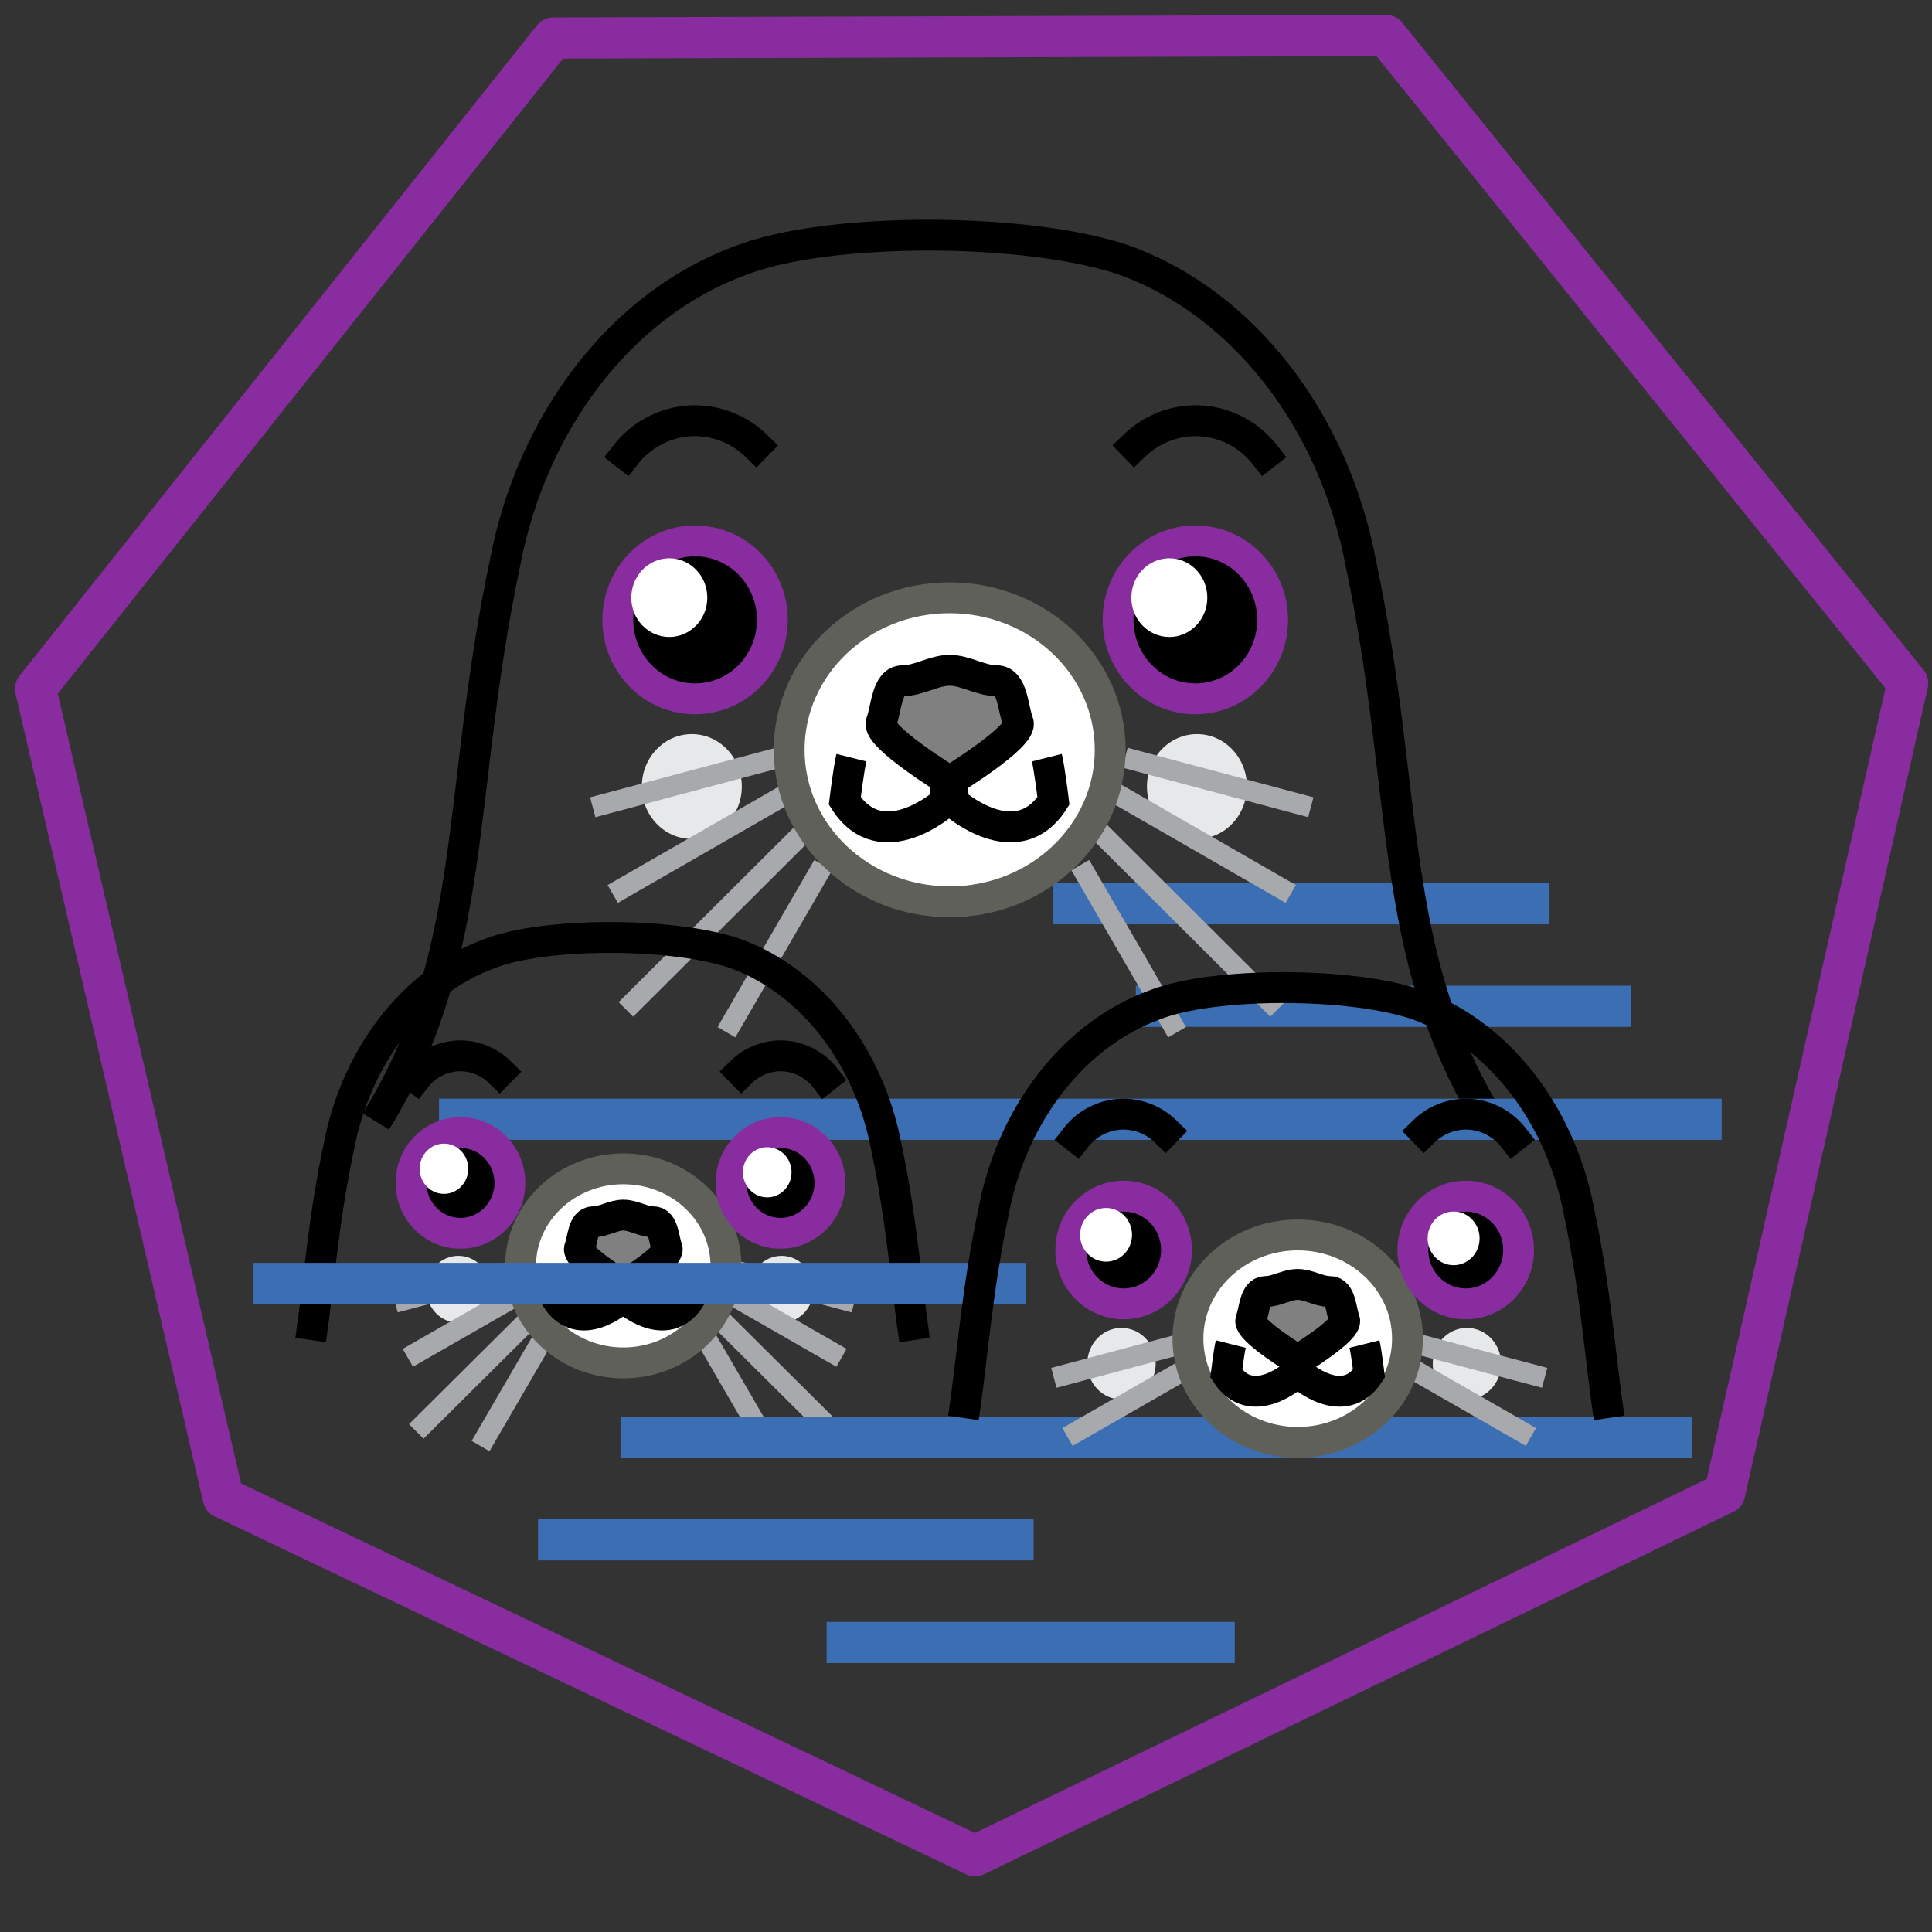 <svg width="129" height="129" viewBox="0 0 129 129" fill="none" xmlns="http://www.w3.org/2000/svg">
<rect x="0" y="0" width="129" height="129" fill="#333333" stroke="none"/>
<path d="M70.334 60.343H103.424M75.84 67.191H108.927" stroke="#3C6EB4" stroke-width="2.746"/>
<path d="M99.487 74.882C92.577 63.73 94.127 52.971 90.86 37.599C89.072 28.106 83.023 20.268 75.147 17.398C68.65 15.139 55.157 15.136 49.438 17.398C41.565 20.268 35.514 28.106 33.719 37.599C30.456 52.971 32.002 63.73 25.098 74.882" stroke="black" stroke-width="2.06"/>
<path d="M83.258 52.516C83.258 50.582 81.766 49.016 79.922 49.016C78.078 49.016 76.582 50.582 76.582 52.516C76.582 54.449 78.078 56.016 79.922 56.016C81.766 56.016 83.258 54.449 83.258 52.516ZM49.531 52.516C49.531 50.582 48.035 49.016 46.191 49.016C44.348 49.016 42.855 50.582 42.855 52.516C42.855 54.449 44.348 56.016 46.191 56.016C48.035 56.016 49.531 54.449 49.531 52.516Z" fill="#E7E8E9"/>
<path d="M51.98 50.591L39.577 53.901M53.385 52.515L40.913 59.691M54.439 54.788L41.792 67.397M54.968 57.765L48.504 68.921" stroke="#A7A9AC" stroke-width="1.373"/>
<path d="M75.118 50.591L87.523 53.901M73.713 52.515L86.185 59.691M72.658 54.788L85.306 67.397M72.13 57.765L78.594 68.921" stroke="#A7A9AC" stroke-width="1.373"/>
<path d="M74.127 50.065C74.127 44.456 69.329 39.914 63.407 39.914C57.49 39.914 52.692 44.456 52.692 50.065C52.692 55.671 57.49 60.213 63.407 60.213C69.329 60.213 74.127 55.671 74.127 50.065Z" fill="white" stroke="#60605B" stroke-width="2.06" stroke-linecap="square"/>
<path d="M74.654 41.386C74.654 38.475 76.966 36.117 79.814 36.117C82.664 36.117 84.974 38.475 84.974 41.386C84.974 44.301 82.664 46.661 79.814 46.661C76.966 46.661 74.654 44.301 74.654 41.386Z" fill="black" stroke="#892CA0" stroke-width="2.06" stroke-linecap="square"/>
<path d="M84.444 30.35C83.922 29.683 83.261 29.136 82.508 28.747C81.754 28.358 80.925 28.135 80.077 28.094C79.277 28.065 78.481 28.198 77.734 28.485C76.988 28.772 76.308 29.207 75.736 29.763" stroke="black" stroke-width="2.06" stroke-linecap="square"/>
<path d="M63.396 48.311L63.661 53.567C63.661 53.567 67.876 57.327 70.338 53.477C70.338 53.477 70.073 51.288 69.897 50.59M63.351 48.311L63.085 53.567C63.085 53.567 58.87 57.327 56.408 53.477C56.408 53.477 56.674 51.288 56.849 50.59" stroke="black" stroke-width="2.06"/>
<path d="M67.983 48.235C67.624 47.305 67.624 45.452 66.544 45.452C65.468 45.452 64.471 44.757 63.407 44.757C62.348 44.757 61.352 45.452 60.275 45.452C59.198 45.452 59.198 47.305 58.839 48.235C58.48 49.159 63.407 52.169 63.407 52.169C63.407 52.169 68.342 49.159 67.983 48.235Z" fill="#808080" stroke="black" stroke-width="2.06" stroke-linecap="square"/>
<path d="M51.57 41.386C51.57 38.475 49.264 36.117 46.41 36.117C43.56 36.117 41.251 38.475 41.251 41.386C41.251 44.301 43.56 46.661 46.41 46.661C49.264 46.661 51.57 44.301 51.57 41.386Z" fill="black" stroke="#892CA0" stroke-width="2.06" stroke-linecap="square"/>
<path d="M47.227 39.906C47.227 38.453 46.09 37.277 44.687 37.277C43.285 37.277 42.152 38.453 42.152 39.907C42.152 41.355 43.285 42.531 44.687 42.531C46.09 42.531 47.227 41.355 47.227 39.906Z" fill="white"/>
<path d="M41.786 30.351C42.307 29.684 42.967 29.137 43.72 28.748C44.472 28.359 45.3 28.136 46.147 28.094C46.947 28.064 47.745 28.196 48.491 28.483C49.238 28.77 49.918 29.206 50.49 29.763" stroke="black" stroke-width="2.06" stroke-linecap="square"/>
<path d="M80.613 39.906C80.613 38.453 79.477 37.277 78.078 37.277C76.676 37.277 75.539 38.453 75.539 39.907C75.539 41.355 76.676 42.531 78.079 42.531C79.477 42.531 80.613 41.355 80.613 39.906Z" fill="white"/>
<path d="M29.314 74.734H114.956" stroke="#3C6EB4" stroke-width="2.746"/>
<path d="M61.065 89.474C60.497 85.642 60.221 81.474 59.177 76.567C58.032 70.507 54.162 65.508 49.122 63.676C44.971 62.235 36.337 62.231 32.678 63.676C27.643 65.508 23.772 70.507 22.627 76.567C21.579 81.472 21.307 85.642 20.741 89.474" stroke="black" stroke-width="2.06"/>
<path d="M54.316 86.086C54.316 84.852 53.363 83.852 52.184 83.852C51.004 83.852 50.047 84.852 50.047 86.086C50.047 87.32 51.004 88.32 52.184 88.32C53.364 88.32 54.316 87.32 54.316 86.086Z" fill="#E7E8E9"/>
<path d="M32.742 86.086C32.742 84.852 31.785 83.852 30.605 83.852C29.425 83.852 28.469 84.852 28.469 86.086C28.469 87.32 29.426 88.32 30.605 88.32C31.785 88.32 32.742 87.32 32.742 86.086Z" fill="#E7E8E9"/>
<path d="M34.311 84.855L26.377 86.968" stroke="#A7A9AC" stroke-width="1.374"/>
<path d="M35.213 86.086L27.233 90.663" stroke="#A7A9AC" stroke-width="1.374"/>
<path d="M35.884 87.539L27.795 95.577" stroke="#A7A9AC" stroke-width="1.374"/>
<path d="M36.224 89.436L32.088 96.554" stroke="#A7A9AC" stroke-width="1.374"/>
<path d="M49.107 84.855L57.041 86.968" stroke="#A7A9AC" stroke-width="1.374"/>
<path d="M48.205 86.086L56.185 90.663" stroke="#A7A9AC" stroke-width="1.374"/>
<path d="M47.534 87.539L55.623 95.577" stroke="#A7A9AC" stroke-width="1.374"/>
<path d="M47.194 89.436L51.33 96.554" stroke="#A7A9AC" stroke-width="1.374"/>
<path d="M48.473 84.52C48.473 80.941 45.406 78.043 41.617 78.043C37.832 78.043 34.762 80.941 34.762 84.52C34.762 88.098 37.832 91 41.617 91C45.407 91 48.473 88.098 48.473 84.52Z" fill="white"/>
<path d="M48.47 84.519C48.47 80.941 45.402 78.043 41.616 78.043C37.829 78.043 34.76 80.941 34.76 84.519C34.76 88.098 37.829 91.001 41.616 91.001C45.405 91.001 48.47 88.098 48.47 84.519Z" stroke="#60605B" stroke-width="2.06" stroke-linecap="square"/>
<path d="M48.813 78.984C48.813 77.125 50.289 75.621 52.113 75.621C53.938 75.621 55.414 77.125 55.414 78.984C55.414 80.844 53.937 82.348 52.114 82.348C50.289 82.348 48.813 80.844 48.813 78.984Z" fill="black"/>
<path d="M48.811 78.984C48.811 77.124 50.286 75.621 52.111 75.621C53.935 75.621 55.412 77.126 55.412 78.984C55.412 80.844 53.935 82.347 52.111 82.347C50.286 82.347 48.811 80.842 48.811 78.984Z" stroke="#892CA0" stroke-width="2.06" stroke-linecap="square"/>
<path d="M55.073 71.942C54.739 71.516 54.317 71.167 53.835 70.918C53.353 70.669 52.822 70.527 52.28 70.501C51.261 70.458 50.228 70.852 49.502 71.568" stroke="black" stroke-width="2.06" stroke-linecap="square"/>
<path d="M41.615 83.403L41.787 86.755C41.787 86.755 44.483 89.156 46.056 86.699C46.056 86.699 45.888 85.304 45.776 84.855" stroke="black" stroke-width="2.06"/>
<path d="M41.585 83.403L41.415 86.755C41.415 86.755 38.721 89.156 37.148 86.699C37.148 86.699 37.314 85.304 37.428 84.855" stroke="black" stroke-width="2.06"/>
<path d="M44.543 83.352C44.313 82.762 44.313 81.578 43.625 81.578C42.934 81.578 42.297 81.133 41.617 81.133C40.941 81.133 40.305 81.578 39.613 81.578C38.922 81.578 38.922 82.762 38.695 83.352C38.465 83.945 41.617 85.867 41.617 85.867C41.617 85.867 44.773 83.945 44.543 83.352Z" fill="#808080"/>
<path d="M44.541 83.352C44.31 82.763 44.31 81.578 43.623 81.578C42.932 81.578 42.294 81.133 41.614 81.133C40.94 81.133 40.303 81.578 39.612 81.578C38.92 81.578 38.921 82.76 38.694 83.352C38.463 83.945 41.616 85.868 41.616 85.868C41.616 85.868 44.77 83.945 44.541 83.352V83.352Z" stroke="black" stroke-width="2.06" stroke-linecap="square"/>
<path d="M34.047 78.984C34.047 77.125 32.57 75.621 30.747 75.621C28.922 75.621 27.445 77.125 27.445 78.984C27.445 80.844 28.922 82.348 30.746 82.348C32.57 82.348 34.046 80.844 34.046 78.984H34.047Z" fill="black"/>
<path d="M34.045 78.984C34.045 77.124 32.568 75.621 30.744 75.621C28.919 75.621 27.444 77.126 27.444 78.984C27.444 80.844 28.919 82.347 30.744 82.347C32.568 82.347 34.045 80.842 34.045 78.984Z" stroke="#892CA0" stroke-width="2.06" stroke-linecap="square"/>
<path d="M31.266 78.04C31.266 77.113 30.539 76.36 29.645 76.36C28.746 76.36 28.02 77.113 28.02 78.04C28.02 78.965 28.746 79.715 29.645 79.715C30.539 79.715 31.265 78.965 31.265 78.039L31.266 78.04Z" fill="white"/>
<path d="M27.785 71.942C28.119 71.516 28.541 71.167 29.023 70.918C29.505 70.67 30.034 70.528 30.576 70.501C31.596 70.458 32.628 70.852 33.354 71.568" stroke="black" stroke-width="2.06" stroke-linecap="square"/>
<path d="M52.852 78.273C52.852 77.348 52.125 76.598 51.227 76.598C50.332 76.598 49.605 77.348 49.605 78.273C49.605 79.199 50.332 79.949 51.227 79.949C52.125 79.949 52.852 79.199 52.852 78.273Z" fill="white"/>
<path d="M65.103 123.91L14.91 100.003L2.371 45.985L36.933 2.537L92.562 2.371L127.378 45.612L115.154 99.702L65.103 123.91Z" stroke="#892CA0" stroke-width="2.746" stroke-linecap="round" stroke-linejoin="round"/>
<path d="M16.929 85.694H68.506M41.432 95.963H112.964" stroke="#3C6EB4" stroke-width="2.746"/>
<path d="M107.441 94.674C106.835 90.578 106.541 86.122 105.425 80.878C104.197 74.4 100.062 69.056 94.675 67.098C90.233 65.555 81.007 65.552 77.093 67.098C71.709 69.056 67.568 74.4 66.345 80.878C65.227 86.122 64.936 90.578 64.33 94.677" stroke="black" stroke-width="2.061"/>
<path d="M100.23 91.055C100.23 89.735 99.207 88.665 97.95 88.665C96.687 88.665 95.664 89.735 95.664 91.055C95.664 92.375 96.687 93.441 97.949 93.441C99.207 93.441 100.23 92.375 100.23 91.055ZM77.164 91.055C77.164 89.735 76.141 88.665 74.879 88.665C73.617 88.665 72.598 89.735 72.598 91.055C72.598 92.375 73.618 93.441 74.878 93.441C76.141 93.441 77.164 92.375 77.164 91.055Z" fill="#E7E8E9"/>
<path d="M78.85 89.74L70.366 91.999M79.811 91.055L71.279 95.948" stroke="#A7A9AC" stroke-width="1.373"/>
<path d="M94.65 89.743L103.136 92M93.69 91.054L102.22 95.949" stroke="#A7A9AC" stroke-width="1.373"/>
<path d="M93.978 89.384C93.978 85.56 90.699 82.458 86.651 82.458C82.602 82.458 79.319 85.56 79.319 89.384C79.319 93.209 82.602 96.308 86.651 96.308C90.699 96.308 93.978 93.209 93.978 89.384Z" fill="white" stroke="#60605B" stroke-width="2.061" stroke-linecap="square"/>
<path d="M94.34 83.462C94.34 81.476 95.921 79.868 97.869 79.868C99.82 79.868 101.396 81.476 101.396 83.462C101.396 85.448 99.82 87.059 97.869 87.059C95.918 87.059 94.34 85.448 94.34 83.46V83.462Z" fill="black" stroke="#892CA0" stroke-width="2.061" stroke-linecap="square"/>
<path d="M101.035 75.933C100.677 75.478 100.226 75.105 99.71 74.839C99.195 74.573 98.628 74.421 98.049 74.392C97.502 74.372 96.957 74.463 96.447 74.66C95.936 74.857 95.472 75.155 95.081 75.537" stroke="black" stroke-width="2.061" stroke-linecap="square"/>
<path d="M86.662 88.189L86.841 91.771C86.841 91.771 89.724 94.34 91.408 91.712C91.408 91.712 91.225 90.22 91.106 89.744M86.627 88.189L86.445 91.771C86.445 91.771 83.565 94.34 81.881 91.712C81.881 91.712 82.061 90.22 82.181 89.744" stroke="black" stroke-width="2.059"/>
<path d="M89.775 88.133C89.53 87.499 89.531 86.236 88.797 86.236C88.058 86.236 87.374 85.762 86.651 85.762C85.923 85.762 85.241 86.236 84.505 86.236C83.769 86.236 83.769 87.499 83.522 88.133C83.275 88.765 86.651 90.821 86.651 90.821C86.651 90.821 90.022 88.765 89.775 88.133Z" fill="#808080" stroke="black" stroke-width="2.061" stroke-linecap="square"/>
<path d="M78.555 83.462C78.555 81.476 76.976 79.868 75.025 79.868C73.077 79.868 71.496 81.476 71.496 83.462C71.496 85.448 73.077 87.059 75.025 87.059C76.976 87.059 78.555 85.448 78.555 83.46V83.462Z" fill="black" stroke="#892CA0" stroke-width="2.061" stroke-linecap="square"/>
<path d="M75.586 82.45C75.586 81.46 74.809 80.656 73.852 80.656C72.895 80.656 72.117 81.461 72.117 82.449C72.117 83.441 72.895 84.242 73.852 84.242C74.809 84.242 75.586 83.442 75.586 82.449V82.45Z" fill="white"/>
<path d="M71.857 75.933C72.214 75.478 72.666 75.105 73.181 74.839C73.697 74.573 74.263 74.421 74.843 74.392C75.39 74.372 75.936 74.463 76.448 74.659C76.959 74.856 77.424 75.155 77.816 75.537" stroke="black" stroke-width="2.061" stroke-linecap="square"/>
<path d="M98.793 82.684C98.793 81.695 98.016 80.894 97.059 80.894C96.102 80.894 95.324 81.695 95.324 82.684C95.324 83.676 96.102 84.477 97.059 84.477C98.016 84.477 98.793 83.676 98.793 82.684Z" fill="white"/>
<path d="M35.923 102.815H69.015M55.194 109.669H82.444" stroke="#3C6EB4" stroke-width="2.746"/>
</svg>
